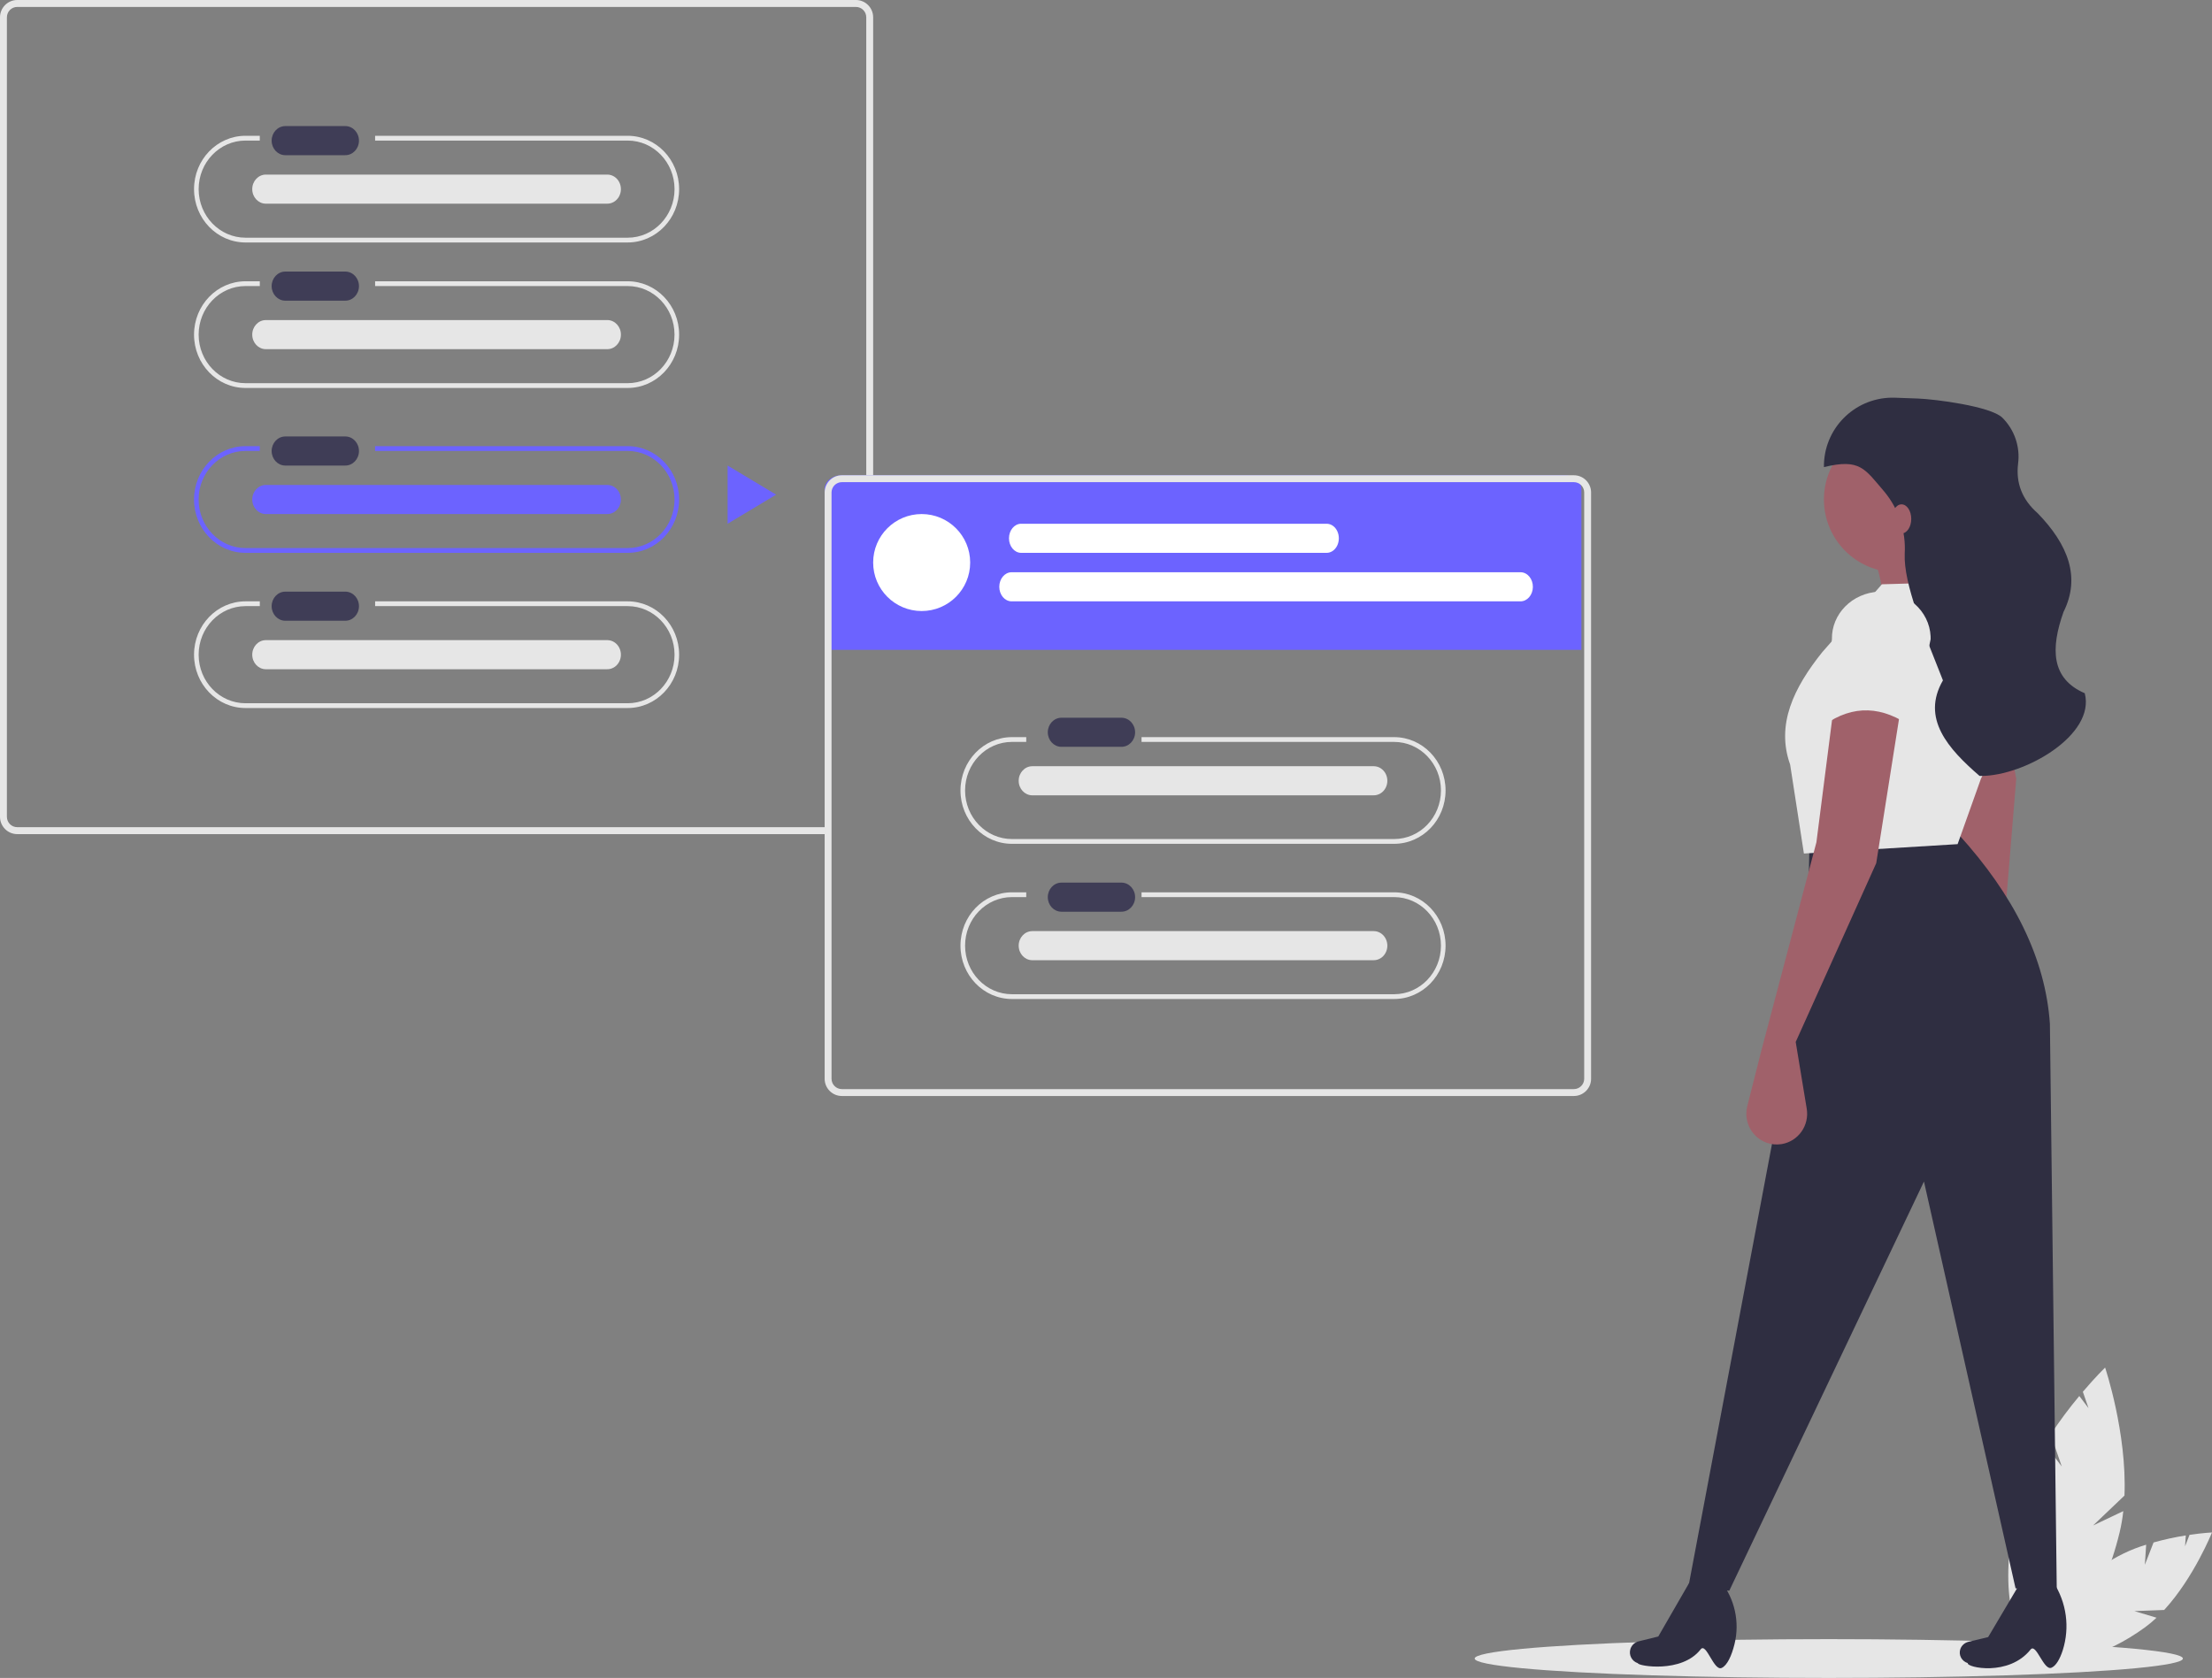 <?xml version="1.0" encoding="UTF-8"?>
<svg width="228px" height="173px" viewBox="0 0 228 173" version="1.1" xmlns="http://www.w3.org/2000/svg" xmlns:xlink="http://www.w3.org/1999/xlink">
    <rect x="0" y="0" width="228" height="173" fill="#808080" stroke="none"/>
    <!-- Generator: sketchtool 62 (101010) - https://sketch.com -->
    <title>B5553687-B2BF-430E-B52E-BC2DAB81FD1D@1x</title>
    <desc>Created with sketchtool.</desc>
    <g id="Sign-in-and-Home" stroke="none" stroke-width="1" fill="none" fill-rule="evenodd">
        <g id="3.-Home-page" transform="translate(-700, -149)" fill-rule="nonzero">
            <g id="Illustration" transform="translate(700, 149)">
                <path d="M221.078,161.334 L221.977,159.032 C223.07,158.726 224.179,158.484 225.298,158.307 L225.224,159.426 L225.684,158.248 C227.07,158.044 228,158 228,158 C228,158 226.131,162.662 223.07,165.993 L220.003,166.109 L222.283,166.791 C221.906,167.149 221.507,167.481 221.09,167.787 C216.873,170.854 212.49,171.91 211.3,170.145 C210.11,168.381 212.565,164.464 216.782,161.397 C218.146,160.454 219.641,159.734 221.215,159.262 L221.078,161.334 Z" id="Path" fill="#E6E6E6"></path>
                <path d="M212.514,151.197 L211.373,147.898 C212.281,146.521 213.266,145.196 214.322,143.931 L215.272,145.184 L214.688,143.495 C216.009,141.943 216.982,141 216.982,141 C216.982,141 219.244,147.728 218.978,154.199 L215.745,157.279 L218.857,155.801 C218.776,156.543 218.649,157.278 218.476,158.003 C216.709,165.31 212.907,170.653 209.985,169.935 C207.063,169.218 206.126,162.714 207.893,155.407 C208.51,153.095 209.475,150.893 210.754,148.876 L212.514,151.197 Z" id="Path" fill="#E6E6E6"></path>
                <ellipse id="Oval" fill="#E6E6E6" cx="188.5" cy="171" rx="36.5" ry="2"></ellipse>
                <path d="M64.693,29 L38.664,29 L38.664,29.493 L64.693,29.493 C67.361,29.493 69.525,31.735 69.525,34.5 C69.525,37.265 67.361,39.507 64.693,39.507 L25.307,39.507 C22.639,39.507 20.475,37.265 20.475,34.5 C20.475,31.735 22.639,29.493 25.307,29.493 L26.779,29.493 L26.779,29 L25.307,29 C22.376,29 20,31.462 20,34.5 C20,37.538 22.376,40 25.307,40 L64.693,40 C67.624,40 70,37.538 70,34.5 C70,31.462 67.624,29 64.693,29 L64.693,29 Z" id="Path" fill="#E6E6E6"></path>
                <path d="M64.696,46 L38.663,46 L38.663,46.493 L64.696,46.493 C67.365,46.493 69.528,48.735 69.528,51.5 C69.528,54.265 67.365,56.507 64.696,56.507 L25.304,56.507 C22.635,56.507 20.472,54.265 20.472,51.5 C20.472,48.735 22.635,46.493 25.304,46.493 L26.776,46.493 L26.776,46 L25.304,46 C22.374,46.002 20,48.464 20,51.5 C20,54.536 22.374,56.998 25.304,57 L64.696,57 C67.626,56.998 70,54.536 70,51.5 C70,48.464 67.626,46.002 64.696,46 L64.696,46 Z" id="Path" fill="#6C63FF"></path>
                <path d="M64.696,62 L38.666,62 L38.666,62.493 L64.696,62.493 C67.365,62.493 69.528,64.735 69.528,67.5 C69.528,70.265 67.365,72.507 64.696,72.507 L25.308,72.507 C22.639,72.507 20.475,70.265 20.475,67.5 C20.475,64.735 22.639,62.493 25.308,62.493 L26.78,62.493 L26.78,62 L25.308,62 C22.376,62 20,64.462 20,67.5 C20,70.538 22.376,73 25.308,73 L64.696,73 C67.626,72.998 70,70.536 70,67.5 C70,64.464 67.626,62.002 64.696,62 L64.696,62 Z" id="Path" fill="#E6E6E6"></path>
                <path d="M29.386,28 C28.617,28.014 28,28.681 28,29.5 C28,30.319 28.617,30.986 29.386,31 L35.569,31 C36.347,31.013 36.987,30.352 37,29.525 C37.013,28.697 36.393,28.015 35.615,28 C35.6,28 35.584,28 35.569,28 L29.386,28 Z" id="bcf0cfa3-66a2-4303-bdd5-8030f4bfd15a" fill="#3F3D56"></path>
                <path d="M29.386,45 C28.617,45.014 28,45.681 28,46.5 C28,47.319 28.617,47.986 29.386,48 L35.568,48 C36.346,48.013 36.987,47.353 37,46.525 C37.013,45.696 36.392,45.014 35.614,45 C35.598,45 35.583,45 35.568,45 L29.386,45 Z" id="ec7ee251-c029-4a40-a2db-c56bfeeebca2" fill="#3F3D56"></path>
                <path d="M29.386,61 C28.617,61.014 28,61.681 28,62.5 C28,63.319 28.617,63.986 29.386,64 L35.568,64 C36.346,64.013 36.987,63.353 37,62.525 C37.013,61.696 36.392,61.014 35.614,61 C35.598,61 35.583,61 35.568,61 L29.386,61 Z" id="a580efb3-72c6-475f-9d34-6093d6a0cbd0" fill="#3F3D56"></path>
                <path d="M27.381,33 C26.615,33.014 26,33.681 26,34.5 C26,35.319 26.615,35.986 27.381,36 L62.573,36 C63.348,36.013 63.987,35.353 64,34.525 C64.013,33.696 63.394,33.014 62.619,33 C62.604,33 62.589,33 62.573,33 L27.381,33 Z" id="fe8fe944-e2e2-4630-bb61-cdb395efd789" fill="#E6E6E6"></path>
                <path d="M64.696,14 L38.663,14 L38.663,14.493 L64.696,14.493 C67.365,14.493 69.528,16.735 69.528,19.5 C69.528,22.265 67.365,24.507 64.696,24.507 L25.304,24.507 C22.637,24.505 20.475,22.264 20.475,19.5 C20.475,16.736 22.637,14.495 25.304,14.493 L26.776,14.493 L26.776,14 L25.304,14 C22.374,14.002 20,16.464 20,19.5 C20,22.536 22.374,24.998 25.304,25 L64.696,25 C67.626,24.998 70,22.536 70,19.5 C70,16.464 67.626,14.002 64.696,14 L64.696,14 Z" id="Path" fill="#E6E6E6"></path>
                <path d="M29.386,13 C28.617,13.014 28,13.681 28,14.5 C28,15.319 28.617,15.986 29.386,16 L35.568,16 C36.346,16.013 36.987,15.353 37,14.525 C37.013,13.696 36.392,13.014 35.614,13 C35.598,13 35.583,13 35.568,13 L29.386,13 Z" id="bcfa29a8-6865-4c73-8c61-6a785352b808" fill="#3F3D56"></path>
                <path d="M27.381,18 C26.614,18.014 26,18.681 26,19.5 C26,20.319 26.614,20.986 27.381,21 L62.572,21 C63.074,21.009 63.542,20.731 63.8,20.272 C64.058,19.812 64.067,19.24 63.823,18.771 C63.579,18.302 63.12,18.009 62.618,18 C62.603,18 62.587,18 62.572,18 L27.381,18 Z" id="e794b9a0-7aca-4299-a24e-8f26dee3f545" fill="#E6E6E6"></path>
                <path d="M27.381,50 C26.615,50.014 26,50.681 26,51.5 C26,52.319 26.615,52.986 27.381,53 L62.573,53 C63.075,53.009 63.542,52.731 63.8,52.271 C64.058,51.812 64.067,51.24 63.823,50.771 C63.58,50.303 63.121,50.009 62.619,50 C62.604,50 62.589,50 62.573,50 L27.381,50 Z" id="bf86555d-9ede-426e-830a-ea26134fbb4f" fill="#6C63FF"></path>
                <path d="M27.381,66 C26.615,66.014 26,66.681 26,67.5 C26,68.319 26.615,68.986 27.381,69 L62.573,69 C63.075,69.009 63.542,68.731 63.8,68.271 C64.058,67.812 64.067,67.24 63.823,66.771 C63.58,66.303 63.121,66.009 62.619,66 C62.604,66 62.589,66 62.573,66 L27.381,66 Z" id="bd15929f-7f71-4330-8805-c384166b6a45" fill="#E6E6E6"></path>
                <polygon id="Path" fill="#6C63FF" points="80 51 75 48 75 54 80 51 75 48 75 54"></polygon>
                <path d="M85.051,85.285 L1.776,85.285 C1.188,85.285 0.711,84.805 0.711,84.213 L0.711,1.787 C0.711,1.195 1.188,0.715 1.776,0.715 L88.224,0.715 C88.812,0.715 89.289,1.195 89.289,1.787 L89.289,50.589 L90,50.589 L90,1.787 C89.999,0.8 89.204,0.001 88.224,0 L1.776,0 C0.796,0.001 0.001,0.8 0,1.787 L0,84.213 C0.001,85.2 0.796,85.999 1.776,86 L85.051,86 L85.051,85.285 Z" id="Path" fill="#E6E6E6"></path>
                <path d="M161.249,49 L86.751,49 C85.785,49 85,49.63 85,50.406 L85,67 L163,67 L163,50.406 C163,49.63 162.215,49 161.249,49 Z" id="Path" fill="#6C63FF"></path>
                <path d="M162.226,49 L86.774,49 C85.794,49 85,49.796 85,50.778 L85,111.222 C85,112.204 85.794,113 86.774,113 L162.226,113 C163.206,113 164,112.204 164,111.222 L164,50.778 C164,49.796 163.206,49 162.226,49 Z M163.29,111.222 C163.29,111.811 162.814,112.288 162.226,112.289 L86.774,112.289 C86.186,112.288 85.71,111.811 85.71,111.222 L85.71,50.778 C85.71,50.189 86.186,49.712 86.774,49.711 L162.226,49.711 C162.814,49.712 163.29,50.189 163.29,50.778 L163.29,111.222 Z" id="Shape" fill="#E6E6E6"></path>
                <path d="M143.693,76 L117.664,76 L117.664,76.493 L143.693,76.493 C146.361,76.493 148.525,78.735 148.525,81.5 C148.525,84.265 146.361,86.507 143.693,86.507 L104.307,86.507 C101.639,86.507 99.475,84.265 99.475,81.5 C99.475,78.735 101.639,76.493 104.307,76.493 L105.779,76.493 L105.779,76 L104.307,76 C101.376,76 99,78.462 99,81.5 C99,84.538 101.376,87 104.307,87 L143.693,87 C146.624,87 149,84.538 149,81.5 C149,78.462 146.624,76 143.693,76 L143.693,76 Z" id="Path" fill="#E6E6E6"></path>
                <path d="M143.693,92 L117.664,92 L117.664,92.493 L143.693,92.493 C146.361,92.493 148.525,94.735 148.525,97.5 C148.525,100.265 146.361,102.507 143.693,102.507 L104.307,102.507 C101.639,102.507 99.475,100.265 99.475,97.5 C99.475,94.735 101.639,92.493 104.307,92.493 L105.779,92.493 L105.779,92 L104.307,92 C101.376,92 99,94.462 99,97.5 C99,100.538 101.376,103 104.307,103 L143.693,103 C146.624,103 149,100.538 149,97.5 C149,94.462 146.624,92 143.693,92 L143.693,92 Z" id="Path" fill="#E6E6E6"></path>
                <path d="M109.386,74 C108.617,74.014 108,74.681 108,75.5 C108,76.319 108.617,76.986 109.386,77 L115.568,77 C116.346,77.013 116.987,76.353 117,75.525 C117.013,74.696 116.392,74.014 115.614,74 C115.598,74 115.583,74 115.568,74 L109.386,74 Z" id="f0e892c8-c763-4555-99cb-2aee4aa2c1bd" fill="#3F3D56"></path>
                <path d="M109.386,91 C108.617,91.014 108,91.681 108,92.5 C108,93.319 108.617,93.986 109.386,94 L115.568,94 C116.346,94.013 116.987,93.353 117,92.525 C117.013,91.696 116.392,91.014 115.614,91 C115.598,91 115.583,91 115.568,91 L109.386,91 Z" id="b030a2e8-ef2c-42ed-9562-f4777aec2710" fill="#3F3D56"></path>
                <path d="M106.381,79 C105.615,79.014 105,79.681 105,80.5 C105,81.319 105.615,81.986 106.381,82 L141.573,82 C142.075,82.009 142.542,81.731 142.8,81.271 C143.058,80.812 143.067,80.24 142.823,79.771 C142.58,79.303 142.121,79.009 141.619,79 C141.604,79 141.589,79 141.573,79 L106.381,79 Z" id="b7b74475-3363-467c-a0a1-8003b6263e2a" fill="#E6E6E6"></path>
                <path d="M106.381,96 C105.615,96.014 105,96.681 105,97.5 C105,98.319 105.615,98.986 106.381,99 L141.573,99 C142.075,99.009 142.542,98.731 142.8,98.271 C143.058,97.812 143.067,97.24 142.823,96.771 C142.58,96.303 142.121,96.009 141.619,96 C141.604,96 141.589,96 141.573,96 L106.381,96 Z" id="ef56dfc7-cfad-4aec-8de6-97ba4c392594" fill="#E6E6E6"></path>
                <circle id="Oval" fill="#FFFFFF" cx="95" cy="58" r="5"></circle>
                <path d="M105.235,54 C104.55,54.014 104,54.681 104,55.5 C104,56.319 104.55,56.986 105.235,57 L136.723,57 C137.172,57.009 137.591,56.731 137.821,56.271 C138.052,55.812 138.06,55.24 137.842,54.771 C137.624,54.303 137.213,54.009 136.765,54 C136.751,54 136.737,54 136.723,54 L105.235,54 Z" id="b00574f6-7832-428e-9f30-d233874666a9" fill="#FFFFFF"></path>
                <path d="M104.252,59 C103.557,59.014 103,59.681 103,60.5 C103,61.319 103.557,61.986 104.252,62 L156.706,62 C157.409,62.013 157.988,61.353 158,60.525 C158.011,59.696 157.451,59.014 156.748,59 C156.734,59 156.72,59 156.706,59 L104.252,59 Z" id="a75f2174-018f-4ccd-a38d-4db47ce7fed4" fill="#FFFFFF"></path>
                <path d="M205,64.8 L194.224,66 C194.372,62.756 194.092,59.731 193,57.12 L201.816,54 C201.026,57.23 202.51,60.914 205,64.8 Z" id="Path" fill="#A0616A"></path>
                <path d="M206.179,100.293 L209.596,106.33 C210.007,107.056 210.109,107.913 209.881,108.714 C209.653,109.515 209.113,110.193 208.38,110.6 C208.366,110.607 208.353,110.615 208.339,110.622 L208.339,110.622 C207.404,111.123 206.278,111.126 205.34,110.631 C204.402,110.136 203.777,109.208 203.677,108.161 L203.121,102.391 L201.228,80.369 L198,65.884 L204.703,64 L207.823,80.289 L206.179,100.293 Z" id="Path" fill="#A0616A"></path>
                <path d="M212,164 L207.752,163.764 L198.311,121.819 L178.248,164 L174,163.764 L186.273,98.725 L186.509,86.943 L201.851,86 C207.585,92.296 210.832,98.807 211.292,105.559 L212,164 Z" id="Path" fill="#2F2E41"></path>
                <path d="M177.457,171.97 C176.651,172.333 175.875,169.304 175.295,170.051 C173.345,172.558 168.806,171.771 168.826,171.482 C168.2,171.283 167.856,170.623 168.057,170.006 C168.063,169.988 168.069,169.97 168.076,169.953 L168.076,169.953 C168.213,169.592 168.522,169.32 168.901,169.227 L170.925,168.728 L174.103,163.216 L177.348,163 L177.348,163 C178.813,164.842 179.341,167.245 178.781,169.521 C178.487,170.706 178.032,171.711 177.457,171.97 Z" id="Path" fill="#2F2E41"></path>
                <path d="M211.46,171.945 C210.653,172.298 209.878,169.349 209.297,170.076 C207.05,172.887 202.675,171.917 202.826,171.47 C202.525,171.377 202.276,171.173 202.131,170.904 C201.987,170.634 201.961,170.321 202.057,170.032 C202.063,170.015 202.069,169.998 202.076,169.981 L202.076,169.981 C202.213,169.629 202.522,169.365 202.901,169.274 L204.926,168.788 L208.105,163.421 L211.57,163 L211.658,163.137 C213.013,165.234 213.361,167.789 212.615,170.149 C212.327,171.036 211.934,171.737 211.46,171.945 Z" id="Path" fill="#2F2E41"></path>
                <circle id="Oval" fill="#A0616A" cx="195.5" cy="51.5" r="7.5"></circle>
                <path d="M201.779,87.034 L185.936,88 L184.517,78.828 C183.048,74.704 184.884,70.917 187.827,67.241 L193.976,60.241 L202.488,60 L202.488,60 C204.827,60.784 206.513,62.876 206.815,65.37 C207.428,70.502 206.511,75.703 204.182,80.294 L201.779,87.034 Z" id="Path" fill="#E6E6E6"></path>
                <path d="M185.091,107.429 L186.228,114.315 C186.364,115.143 186.17,115.992 185.686,116.675 C185.203,117.358 184.471,117.819 183.651,117.957 C183.635,117.959 183.62,117.962 183.605,117.964 L183.605,117.964 C182.565,118.123 181.516,117.746 180.81,116.958 C180.105,116.171 179.837,115.079 180.098,114.051 L181.533,108.386 L187.225,86.842 L189.122,72 L196,72.479 L193.391,88.996 L185.091,107.429 Z" id="Path" fill="#A0616A"></path>
                <path d="M204.213,80 L204.041,80 C200.808,77.205 197.998,74.072 200.267,70.15 C198.343,65.277 196.197,60.217 196.327,57.087 C196.463,54.772 195.716,52.492 194.236,50.704 C192.191,48.321 191.736,47.257 188.001,48.158 L188.001,48.158 C187.946,44.259 191.071,41.055 194.979,41.001 C195.098,40.999 195.216,41 195.335,41.005 L197.668,41.089 C199.453,41.154 205.158,41.882 206.383,43.057 C207.642,44.305 208.244,46.069 208.01,47.824 C207.781,49.767 208.396,51.482 210.038,52.921 C213.181,56.163 214.477,59.527 212.695,63.094 C211.35,66.871 211.414,69.979 214.884,71.474 L214.884,71.474 C216.011,75.787 208.682,80 204.213,80 Z" id="Path" fill="#2F2E41"></path>
                <path d="M197.118,75 C194.059,72.783 191.019,72.608 188,74.767 L188.824,65.903 C188.777,63.298 190.923,61.129 193.67,61.005 L193.67,61.005 C195.018,60.945 196.336,61.394 197.335,62.253 C198.333,63.113 198.93,64.314 198.994,65.59 C198.999,65.693 199.001,65.797 198.999,65.9 L197.118,75 Z" id="Path" fill="#E6E6E6"></path>
                <ellipse id="Oval" fill="#A0616A" cx="196" cy="53.5" rx="1" ry="1.5"></ellipse>
            </g>
        </g>
    </g>
</svg>